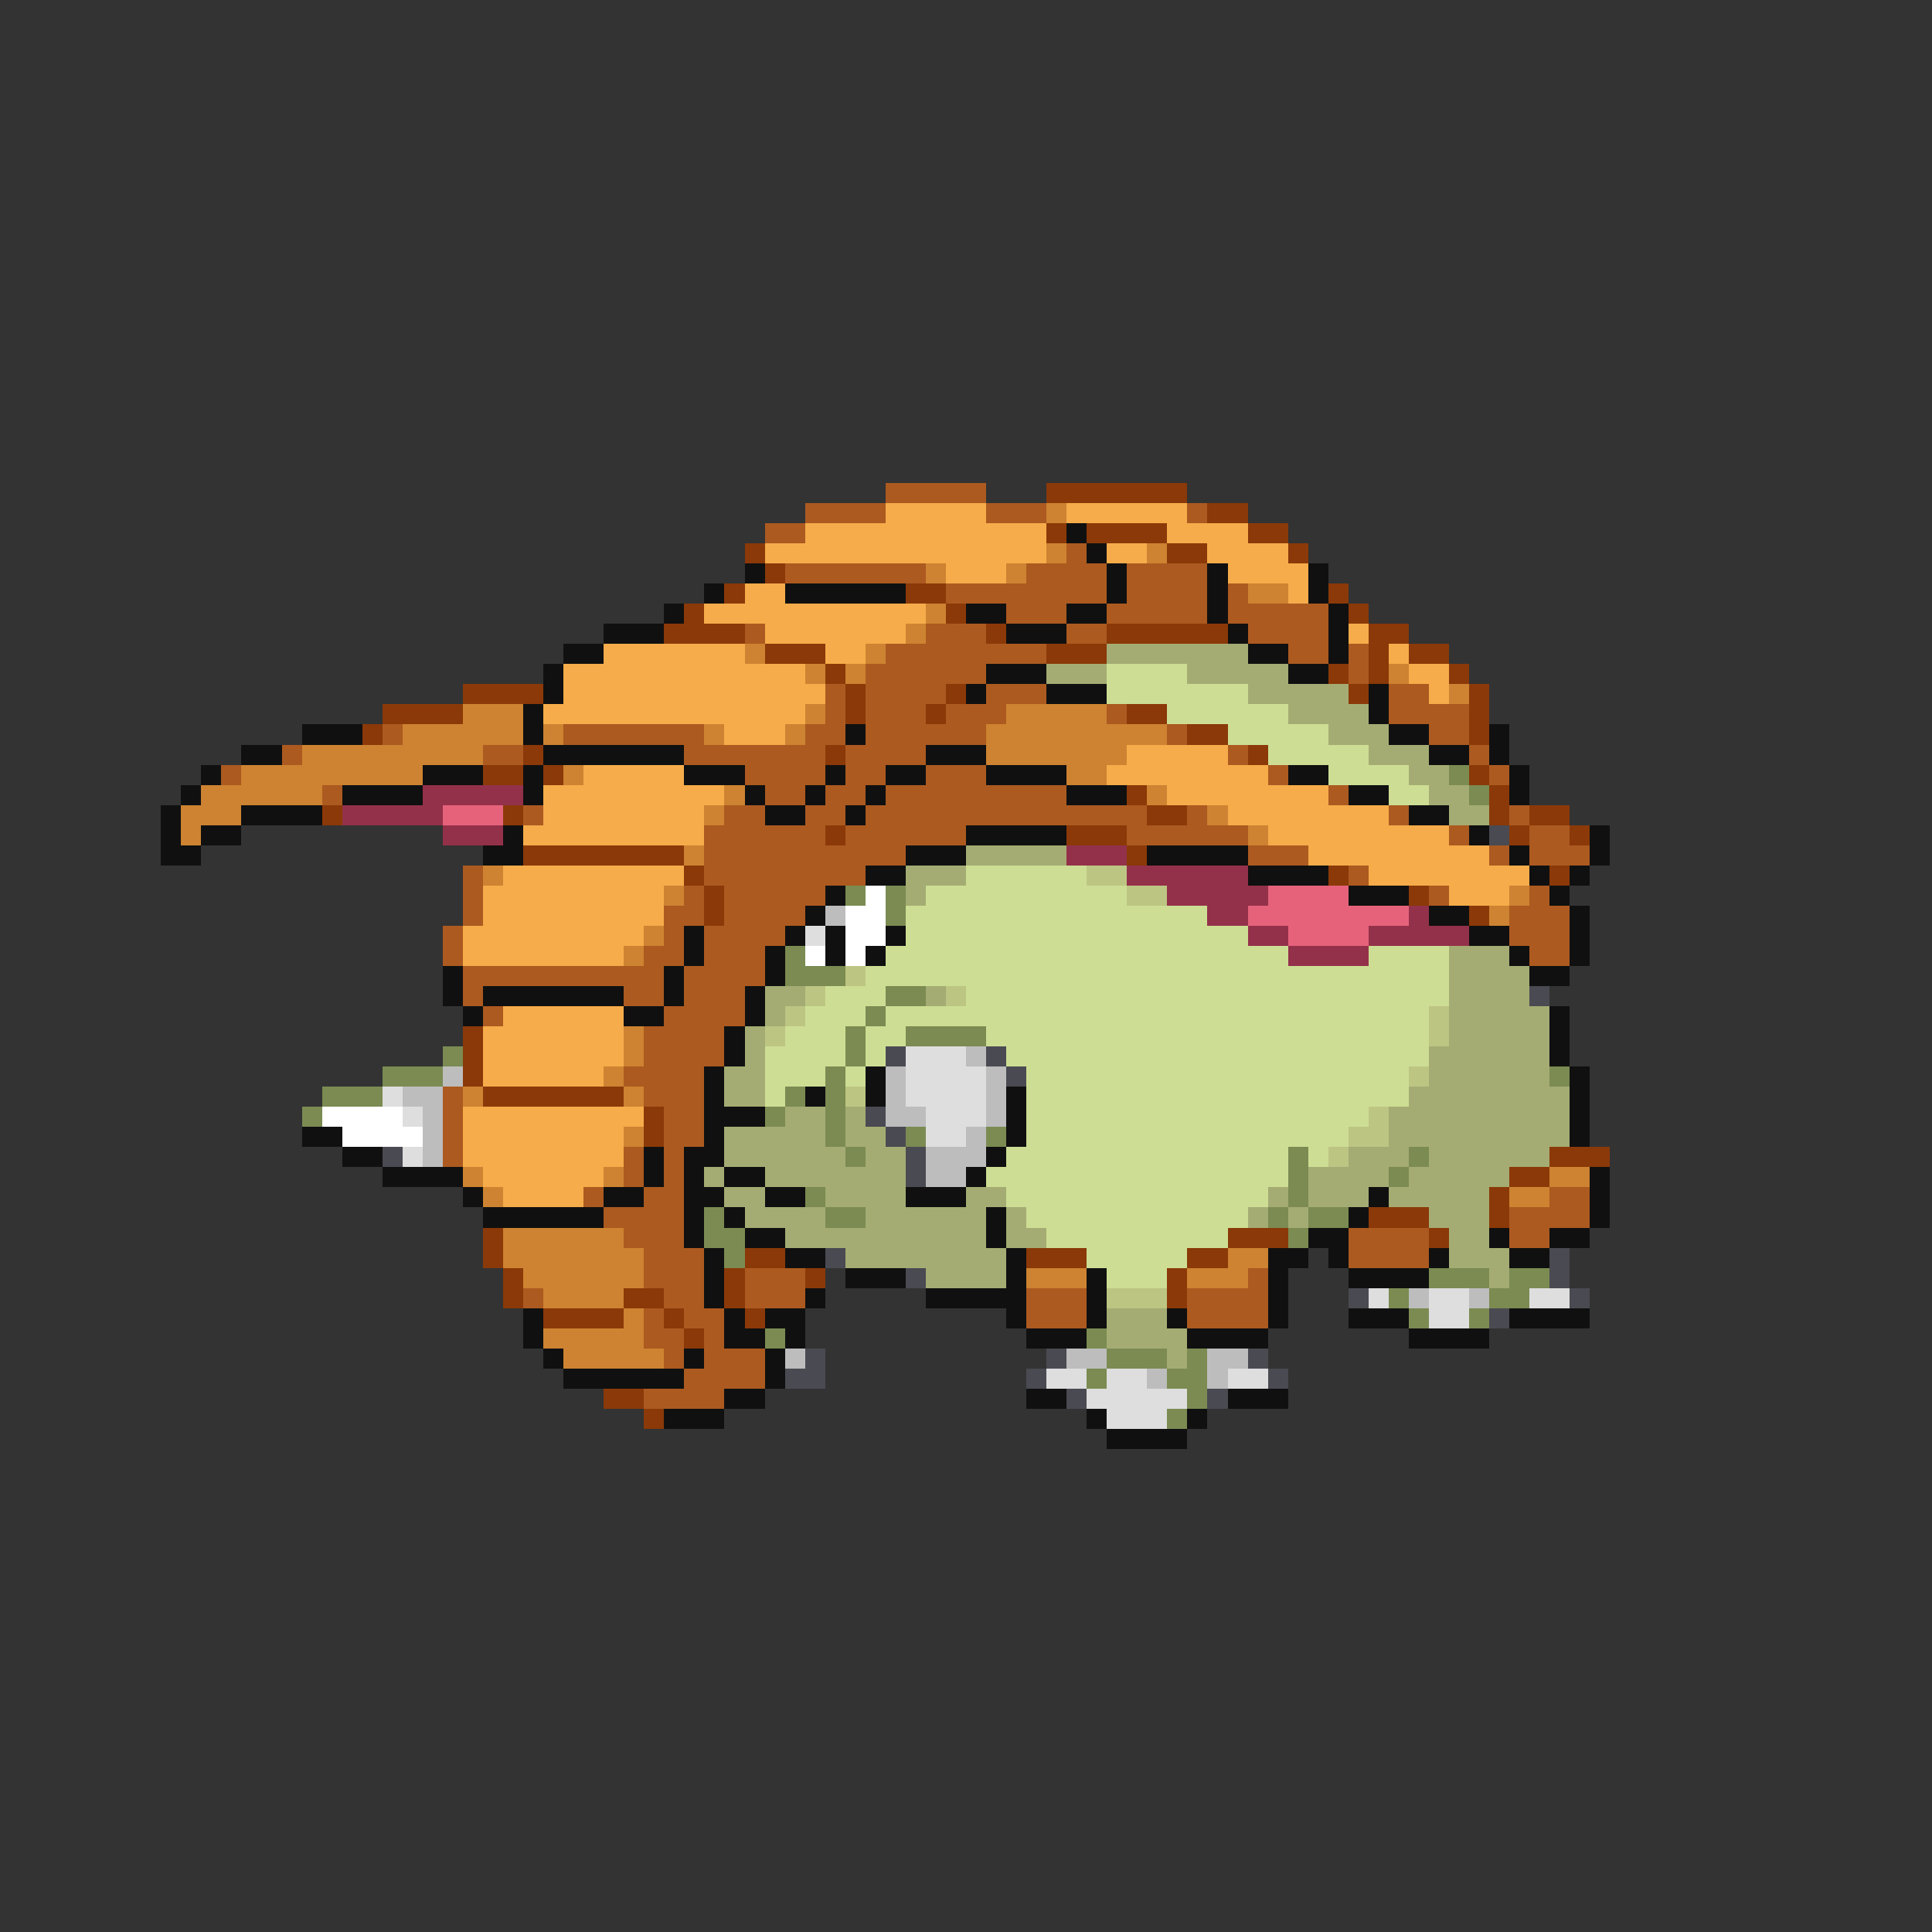 <svg xmlns="http://www.w3.org/2000/svg" viewBox="0 -0.5 96 96" shape-rendering="crispEdges">
<rect x="0" y="-0.5" width="96" height="96" fill="#333333" stroke="none"/>
<path stroke="#ac5a20" d="M44 24h5M40 25h4M49 25h3M59 25h1M38 26h2M53 27h1M39 28h7M51 28h4M56 28h4M47 29h8M56 29h4M61 29h1M50 30h3M55 30h5M61 30h5M37 31h1M46 31h3M53 31h2M62 31h4M44 32h8M64 32h2M67 32h1M43 33h6M67 33h1M41 34h1M43 34h4M49 34h3M69 34h2M41 35h1M43 35h3M47 35h3M55 35h1M69 35h4M19 36h1M28 36h7M40 36h2M43 36h6M58 36h1M71 36h2M14 37h1M24 37h2M34 37h7M42 37h4M61 37h1M73 37h1M11 38h1M37 38h4M42 38h2M46 38h3M63 38h1M74 38h1M16 39h1M38 39h2M41 39h2M44 39h9M66 39h1M26 40h1M36 40h2M40 40h2M43 40h14M59 40h1M69 40h1M75 40h1M35 41h6M42 41h6M56 41h6M72 41h1M76 41h2M35 42h10M62 42h3M74 42h1M76 42h3M23 43h1M35 43h8M67 43h1M23 44h1M34 44h1M36 44h5M71 44h1M76 44h1M23 45h1M33 45h2M36 45h4M75 45h3M22 46h1M33 46h1M35 46h4M75 46h3M22 47h1M32 47h2M35 47h3M76 47h2M23 48h10M34 48h4M23 49h1M31 49h2M34 49h3M24 50h1M33 50h4M32 51h4M32 52h4M31 53h4M22 54h1M32 54h3M22 55h1M33 55h2M22 56h1M33 56h2M22 57h1M31 57h1M33 57h1M31 58h1M33 58h1M29 59h1M32 59h2M77 59h2M30 60h4M75 60h4M31 61h3M67 61h4M75 61h2M32 62h3M67 62h4M32 63h3M37 63h3M62 63h1M26 64h1M33 64h2M37 64h3M51 64h3M59 64h4M32 65h1M34 65h2M51 65h3M59 65h4M32 66h2M35 66h1M33 67h1M35 67h3M34 68h4M32 69h4" />
<path stroke="#8b3908" d="M52 24h7M60 25h2M52 26h1M54 26h4M62 26h2M37 27h1M58 27h2M64 27h1M38 28h1M36 29h1M45 29h2M66 29h1M34 30h1M47 30h1M67 30h1M33 31h4M49 31h1M55 31h6M68 31h2M38 32h3M52 32h3M68 32h1M70 32h2M41 33h1M66 33h1M68 33h1M72 33h1M23 34h4M42 34h1M47 34h1M67 34h1M73 34h1M19 35h4M42 35h1M46 35h1M56 35h2M73 35h1M18 36h1M59 36h2M73 36h1M26 37h1M41 37h1M62 37h1M24 38h2M27 38h1M73 38h1M56 39h1M74 39h1M16 40h1M25 40h1M57 40h2M74 40h1M76 40h2M41 41h1M53 41h3M75 41h1M78 41h1M26 42h8M56 42h1M34 43h1M66 43h1M77 43h1M35 44h1M70 44h1M35 45h1M73 45h1M23 51h1M23 52h1M23 53h1M24 54h7M32 55h1M32 56h1M77 57h3M75 58h2M74 59h1M68 60h3M74 60h1M24 61h1M61 61h3M71 61h1M24 62h1M37 62h2M51 62h3M59 62h2M25 63h1M36 63h1M40 63h1M58 63h1M25 64h1M31 64h2M36 64h1M58 64h1M27 65h4M33 65h1M37 65h1M34 66h1M30 69h2M32 70h1" />
<path stroke="#f6ac4a" d="M44 25h5M53 25h6M40 26h12M58 26h4M38 27h14M55 27h2M60 27h4M47 28h3M61 28h4M37 29h2M64 29h1M35 30h11M38 31h7M67 31h1M30 32h7M41 32h2M69 32h1M28 33h12M70 33h2M28 34h13M71 34h1M27 35h13M36 36h3M56 37h5M29 38h5M55 38h8M27 39h9M58 39h8M27 40h8M61 40h8M26 41h9M63 41h9M65 42h9M25 43h9M68 43h8M24 44h9M72 44h3M24 45h9M23 46h9M23 47h8M25 50h6M24 51h7M24 52h7M24 53h6M23 55h9M23 56h8M23 57h8M24 58h6M25 59h4" />
<path stroke="#cd8331" d="M52 25h1M52 27h1M57 27h1M46 28h1M50 28h1M62 29h2M46 30h1M45 31h1M37 32h1M43 32h1M40 33h1M42 33h1M69 33h1M72 34h1M23 35h3M40 35h1M50 35h5M20 36h6M27 36h1M35 36h1M39 36h1M49 36h9M15 37h9M49 37h7M12 38h9M28 38h1M53 38h2M10 39h6M36 39h1M57 39h1M9 40h3M35 40h1M60 40h1M9 41h1M62 41h1M34 42h1M24 43h1M33 44h1M75 44h1M74 45h1M32 46h1M31 47h1M31 51h1M31 52h1M30 53h1M23 54h1M31 54h1M31 56h1M23 58h1M30 58h1M77 58h2M24 59h1M75 59h2M25 61h6M25 62h7M61 62h2M26 63h6M51 63h3M59 63h3M27 64h4M31 65h1M27 66h5M28 67h5" />
<path stroke="#101010" d="M53 26h1M54 27h1M37 28h1M55 28h1M60 28h1M65 28h1M35 29h1M39 29h6M55 29h1M60 29h1M65 29h1M33 30h1M48 30h2M53 30h2M60 30h1M66 30h1M30 31h3M50 31h3M61 31h1M66 31h1M28 32h2M62 32h2M66 32h1M27 33h1M49 33h3M64 33h2M27 34h1M48 34h1M52 34h3M68 34h1M26 35h1M68 35h1M15 36h3M26 36h1M42 36h1M69 36h2M74 36h1M12 37h2M27 37h7M46 37h3M71 37h2M74 37h1M10 38h1M21 38h3M26 38h1M34 38h3M41 38h1M44 38h2M49 38h4M64 38h2M75 38h1M9 39h1M17 39h4M26 39h1M37 39h1M40 39h1M43 39h1M53 39h3M67 39h2M75 39h1M8 40h1M12 40h4M38 40h2M42 40h1M70 40h2M8 41h1M10 41h2M25 41h1M48 41h5M73 41h1M79 41h1M8 42h2M24 42h2M45 42h3M57 42h5M75 42h1M79 42h1M43 43h2M62 43h4M76 43h1M78 43h1M41 44h1M67 44h3M77 44h1M40 45h1M71 45h2M78 45h1M34 46h1M39 46h1M41 46h1M44 46h1M73 46h2M78 46h1M34 47h1M38 47h1M41 47h1M43 47h1M75 47h1M78 47h1M22 48h1M33 48h1M38 48h1M76 48h2M22 49h1M24 49h7M33 49h1M37 49h1M23 50h1M31 50h2M37 50h1M77 50h1M36 51h1M77 51h1M36 52h1M77 52h1M35 53h1M43 53h1M78 53h1M35 54h1M40 54h1M43 54h1M50 54h1M78 54h1M35 55h3M50 55h1M78 55h1M15 56h2M35 56h1M50 56h1M78 56h1M17 57h2M32 57h1M34 57h2M49 57h1M19 58h4M32 58h1M34 58h1M36 58h2M48 58h1M79 58h1M23 59h1M30 59h2M34 59h2M38 59h2M45 59h3M68 59h1M79 59h1M24 60h6M34 60h1M36 60h1M49 60h1M67 60h1M79 60h1M34 61h1M37 61h2M49 61h1M65 61h2M74 61h1M77 61h2M35 62h1M39 62h2M50 62h1M63 62h2M66 62h1M71 62h1M75 62h2M35 63h1M42 63h3M50 63h1M54 63h1M63 63h1M67 63h4M35 64h1M40 64h1M46 64h5M54 64h1M63 64h1M26 65h1M36 65h1M38 65h2M50 65h1M54 65h1M58 65h1M63 65h1M67 65h3M75 65h4M26 66h1M36 66h2M39 66h1M51 66h3M59 66h4M70 66h4M27 67h1M34 67h1M38 67h1M28 68h6M38 68h1M36 69h2M51 69h2M61 69h3M33 70h3M54 70h1M59 70h1M55 71h4" />
<path stroke="#a4ac73" d="M55 32h7M52 33h3M59 33h5M62 34h5M64 35h4M66 36h3M68 37h3M70 38h2M71 39h2M72 40h2M48 42h5M45 43h3M45 44h1M72 47h3M72 48h4M38 49h2M46 49h1M72 49h4M38 50h1M72 50h5M37 51h1M72 51h5M37 52h1M71 52h6M36 53h2M71 53h6M36 54h2M70 54h8M39 55h2M42 55h1M69 55h9M36 56h5M42 56h2M69 56h9M36 57h6M43 57h2M67 57h3M71 57h6M35 58h1M38 58h7M65 58h4M70 58h5M36 59h2M41 59h4M48 59h2M63 59h1M65 59h3M69 59h5M37 60h4M43 60h6M50 60h1M62 60h1M64 60h1M71 60h3M39 61h10M50 61h2M72 61h2M42 62h8M72 62h3M46 63h4M74 63h1M55 65h3M55 66h4M58 67h1" />
<path stroke="#cdde94" d="M55 33h4M55 34h7M58 35h6M61 36h5M63 37h5M66 38h4M69 39h2M48 43h6M46 44h10M45 45h15M45 46h17M44 47h20M68 47h4M43 48h29M41 49h3M48 49h24M40 50h3M44 50h27M39 51h3M43 51h2M49 51h22M38 52h4M43 52h1M50 52h21M38 53h3M42 53h1M51 53h19M38 54h1M51 54h19M51 55h17M51 56h16M50 57h14M65 57h1M49 58h15M50 59h13M51 60h11M52 61h9M54 62h5M55 63h3" />
<path stroke="#7b8b52" d="M72 38h1M73 39h1M42 44h1M44 44h1M44 45h1M39 47h1M39 48h3M44 49h2M43 50h1M42 51h1M45 51h4M22 52h1M42 52h1M19 53h3M41 53h1M77 53h1M16 54h3M39 54h1M41 54h1M15 55h1M38 55h1M41 55h1M41 56h1M45 56h1M49 56h1M42 57h1M64 57h1M70 57h1M64 58h1M69 58h1M40 59h1M64 59h1M35 60h1M41 60h2M63 60h1M65 60h2M35 61h2M64 61h1M36 62h1M71 63h3M75 63h2M69 64h1M74 64h2M70 65h1M73 65h1M38 66h1M54 66h1M55 67h3M59 67h1M54 68h1M58 68h2M59 69h1M58 70h1" />
<path stroke="#94314a" d="M21 39h5M17 40h5M22 41h3M53 42h3M56 43h6M58 44h5M60 45h2M70 45h1M62 46h2M68 46h5M64 47h4" />
<path stroke="#e6627b" d="M22 40h3M63 44h4M62 45h8M64 46h4" />
<path stroke="#4a4a52" d="M74 41h1M76 49h1M44 52h1M49 52h1M50 53h1M43 55h1M44 56h1M19 57h1M45 57h1M45 58h1M41 62h1M77 62h1M45 63h1M77 63h1M67 64h1M78 64h1M74 65h1M40 67h1M52 67h1M62 67h1M39 68h2M51 68h1M63 68h1M53 69h1M60 69h1" />
<path stroke="#bdc583" d="M54 43h2M56 44h2M42 48h1M40 49h1M47 49h1M39 50h1M71 50h1M38 51h1M71 51h1M70 53h1M42 54h1M68 55h1M67 56h2M66 57h1M55 64h3" />
<path stroke="#ffffff" d="M43 44h1M42 45h2M42 46h2M40 47h1M42 47h1M16 55h4M17 56h4" />
<path stroke="#bdbdbd" d="M41 45h1M48 52h1M22 53h1M44 53h1M49 53h1M20 54h2M44 54h1M49 54h1M21 55h1M44 55h2M49 55h1M21 56h1M48 56h1M21 57h1M46 57h3M46 58h2M70 64h1M73 64h1M39 67h1M53 67h2M60 67h2M57 68h1M60 68h1" />
<path stroke="#dedede" d="M40 46h1M45 52h3M45 53h4M19 54h1M45 54h4M20 55h1M46 55h3M46 56h2M20 57h1M68 64h1M71 64h2M76 64h2M71 65h2M52 68h2M55 68h2M61 68h2M54 69h5M55 70h3" />
</svg>